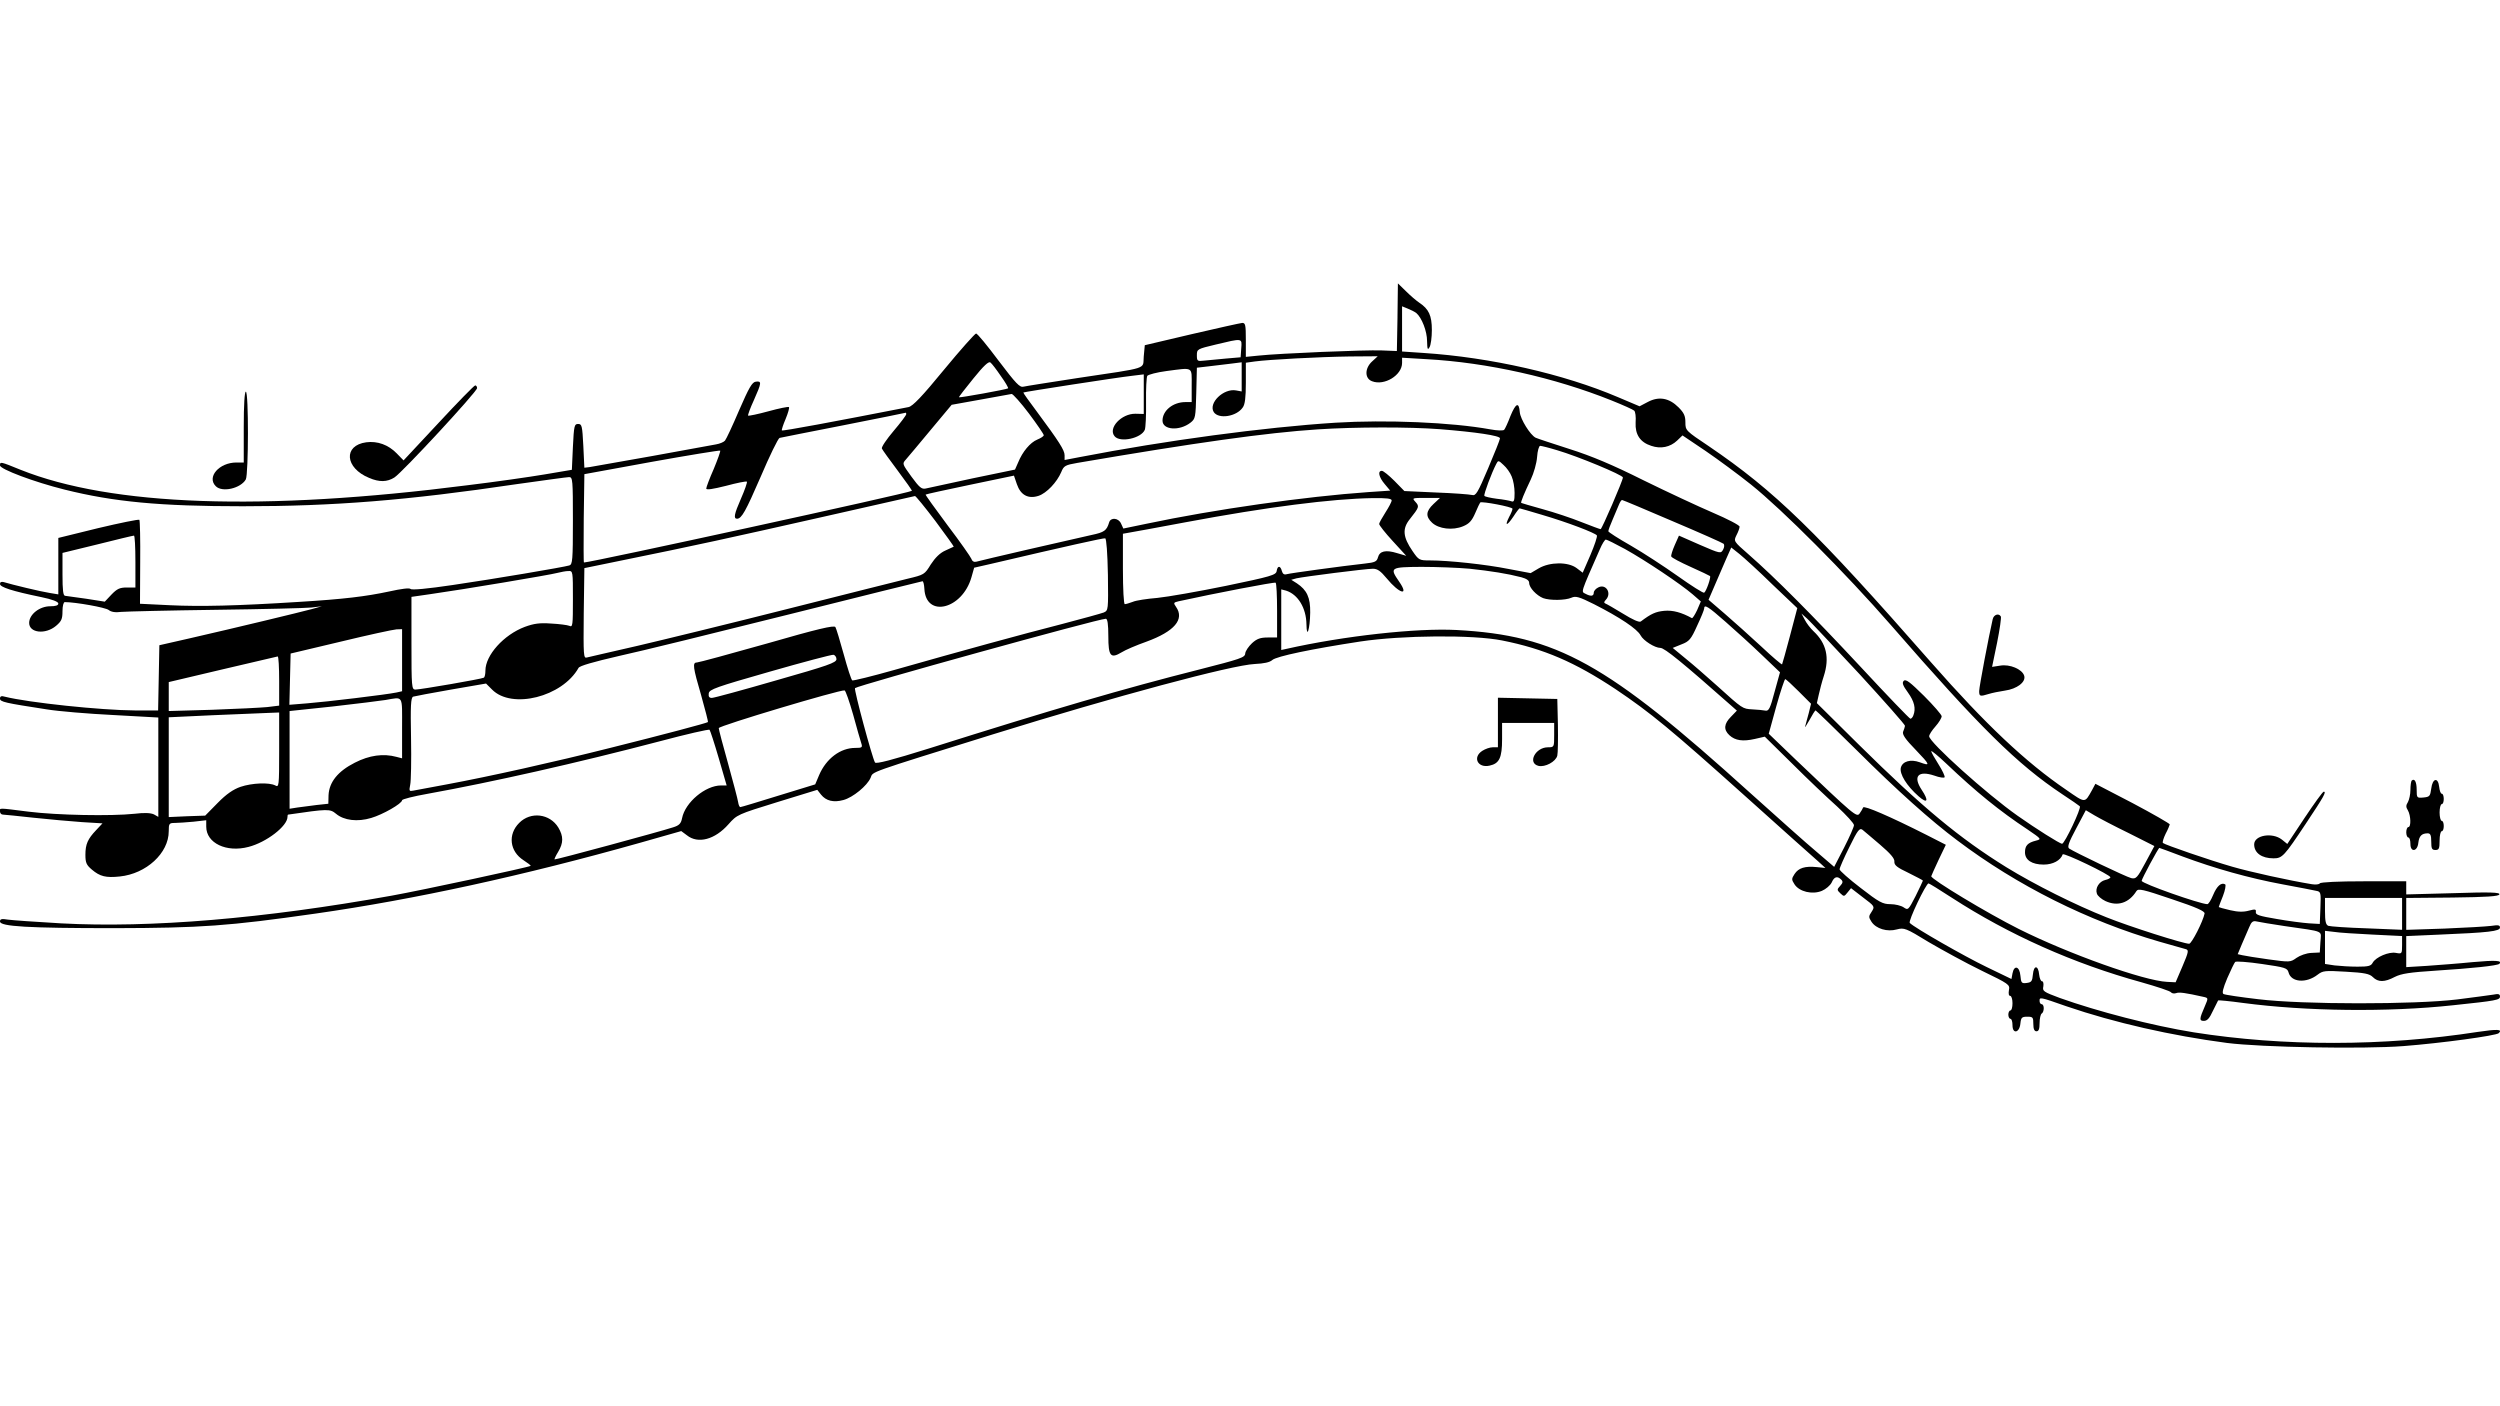 <?xml version="1.0" standalone="no"?>
<!DOCTYPE svg PUBLIC "-//W3C//DTD SVG 20010904//EN"
 "http://www.w3.org/TR/2001/REC-SVG-20010904/DTD/svg10.dtd">
<svg version="1.0" xmlns="http://www.w3.org/2000/svg"
 width="1200pt" height="675pt" viewBox="0 0 1200 675"
 preserveAspectRatio="xMidYMid meet">
<g transform="translate(0,640) scale(0.1,-0.1)"
fill="#000000" stroke="none">
<path d="M6708 4878 l-3 -163 -74 3 c-77 3 -489 -14 -591 -25 l-60 -6 0 82 c0
71 -2 81 -17 81 -10 -1 -119 -25 -243 -54 l-225 -53 -5 -54 c-6 -63 34 -51
-320 -104 -129 -20 -245 -38 -257 -41 -18 -5 -36 14 -120 125 -54 72 -102 131
-108 130 -5 0 -75 -78 -154 -174 -104 -127 -150 -175 -170 -179 -358 -70 -604
-116 -608 -112 -2 2 6 27 18 55 12 29 19 54 16 57 -3 3 -47 -6 -98 -20 -51
-14 -95 -23 -98 -21 -2 3 10 36 28 75 37 83 38 92 9 88 -18 -2 -33 -29 -80
-137 -31 -73 -62 -139 -68 -146 -6 -7 -25 -15 -43 -18 -17 -3 -156 -28 -307
-56 -151 -27 -286 -51 -300 -53 l-25 -3 -5 105 c-5 97 -7 105 -25 105 -18 0
-20 -8 -25 -110 l-5 -110 -130 -22 c-71 -12 -238 -36 -370 -52 -982 -126
-1710 -100 -2146 74 -98 40 -99 40 -99 21 0 -18 165 -80 310 -116 236 -59 458
-80 855 -80 437 0 790 28 1314 106 129 18 243 34 253 34 17 0 18 -14 18 -209
0 -191 -2 -210 -17 -215 -31 -9 -362 -65 -560 -94 -121 -18 -196 -25 -202 -19
-6 6 -44 1 -103 -12 -112 -24 -219 -37 -433 -50 -298 -19 -474 -23 -619 -16
l-144 7 1 198 c1 109 -1 201 -4 205 -4 3 -93 -15 -198 -40 l-191 -47 0 -135 0
-136 -42 7 c-40 6 -181 40 -220 52 -12 3 -18 0 -18 -9 0 -15 57 -34 198 -63
53 -11 82 -22 82 -31 0 -9 -13 -13 -39 -13 -51 0 -101 -39 -101 -80 0 -48 78
-57 129 -14 26 22 31 33 31 70 0 26 5 44 11 44 51 0 197 -26 211 -38 11 -9 31
-13 60 -9 24 2 227 7 453 10 226 3 433 8 460 11 l50 6 -50 -14 c-56 -15 -362
-89 -585 -140 l-145 -33 -3 -157 -3 -156 -112 0 c-162 1 -507 37 -624 66 -16
5 -23 2 -23 -9 0 -16 24 -21 225 -52 55 -9 198 -21 318 -27 l217 -12 0 -238 0
-239 -21 12 c-15 7 -45 9 -93 3 -114 -12 -371 -7 -508 10 -152 19 -138 19
-138 1 0 -8 6 -15 14 -15 7 0 73 -7 147 -15 74 -8 178 -17 232 -21 l99 -6 -30
-32 c-41 -43 -52 -68 -52 -119 0 -38 5 -49 31 -71 39 -33 67 -40 134 -33 127
13 235 112 235 217 0 37 2 40 29 40 15 0 56 3 90 6 l61 7 0 -31 c0 -79 97
-125 203 -97 86 22 187 100 187 144 0 6 1 11 3 11 192 28 201 28 230 4 38 -32
103 -40 169 -20 55 16 148 69 148 85 0 5 55 19 123 31 310 56 718 148 1114
252 128 34 236 59 239 55 3 -3 23 -64 44 -136 l38 -131 -27 0 c-75 0 -172 -81
-187 -157 -5 -26 -14 -35 -43 -44 -64 -21 -566 -157 -569 -154 -2 1 6 18 17
36 26 43 26 75 1 117 -41 67 -133 78 -188 22 -55 -55 -46 -136 21 -179 20 -13
36 -25 34 -27 -6 -6 -522 -117 -667 -143 -612 -110 -1158 -156 -1586 -133
-121 7 -236 15 -256 18 -30 5 -38 3 -38 -9 0 -24 133 -32 550 -32 415 1 545
10 965 70 476 68 998 182 1558 340 l197 56 27 -20 c53 -43 135 -21 200 53 41
46 43 47 234 106 l192 59 18 -23 c24 -30 60 -39 107 -26 46 12 115 69 131 107
13 31 -24 18 586 208 589 183 1148 333 1258 338 44 2 72 8 84 19 20 18 188 53
423 89 200 30 540 33 680 5 201 -40 349 -104 545 -234 168 -113 265 -193 624
-515 173 -155 330 -296 349 -312 l34 -31 -41 4 c-57 6 -88 -4 -107 -33 -15
-23 -15 -27 0 -50 23 -35 85 -50 131 -31 19 8 40 26 47 40 12 28 27 33 46 14
9 -9 8 -16 -5 -30 -16 -17 -16 -20 1 -36 17 -16 18 -16 34 4 l17 21 57 -44
c57 -43 58 -44 42 -69 -15 -22 -15 -26 -1 -48 22 -34 76 -50 122 -37 35 9 42
7 153 -61 65 -38 178 -100 254 -137 132 -64 136 -67 131 -93 -3 -17 -1 -28 6
-28 6 0 11 -16 11 -35 0 -19 -4 -35 -10 -35 -5 0 -10 -9 -10 -20 0 -11 5 -20
10 -20 6 0 10 -14 10 -31 0 -44 34 -37 38 9 3 28 7 32 33 32 27 0 29 -3 29
-35 0 -24 5 -35 15 -35 11 0 15 11 15 39 0 22 5 43 10 46 6 3 10 15 10 26 0
10 -4 19 -10 19 -5 0 -10 7 -10 15 0 20 -2 21 129 -25 231 -79 504 -141 771
-176 167 -21 651 -30 847 -15 181 14 445 50 457 62 20 19 -6 20 -101 6 -451
-70 -933 -70 -1363 -2 -199 32 -461 100 -643 165 -78 29 -84 33 -79 55 2 14 0
25 -6 25 -6 0 -12 14 -14 32 -4 46 -26 47 -30 1 -3 -33 -7 -38 -30 -41 -24 -3
-27 0 -30 35 -4 45 -30 53 -38 11 l-5 -27 -120 58 c-104 50 -344 187 -368 211
-9 8 78 190 90 190 3 0 54 -31 112 -69 275 -178 584 -316 911 -406 74 -21 138
-42 141 -48 4 -5 14 -7 24 -4 14 6 44 2 133 -18 22 -5 22 -6 6 -43 -28 -64
-28 -72 -5 -72 16 0 27 13 43 48 13 26 24 49 25 50 1 2 55 -3 120 -12 302 -40
694 -45 1008 -11 208 22 225 25 225 42 0 12 -8 14 -32 9 -18 -3 -96 -13 -173
-23 -205 -25 -741 -25 -955 1 -85 10 -160 21 -167 25 -8 4 -3 26 18 76 17 39
34 74 38 78 4 4 62 0 129 -10 110 -16 121 -19 127 -40 12 -48 85 -54 140 -11
25 19 34 20 136 14 90 -5 113 -10 129 -26 25 -25 56 -25 105 1 32 16 72 22
195 30 173 11 299 24 307 33 16 16 -17 18 -129 8 -68 -7 -167 -14 -220 -18
l-98 -6 0 74 0 75 158 7 c237 10 292 16 292 34 0 12 -9 13 -42 8 -24 -3 -125
-9 -225 -13 l-183 -6 0 76 0 77 222 2 c166 2 222 6 225 15 4 10 -43 12 -221 6
l-226 -6 0 31 0 32 -204 0 c-121 0 -207 -4 -211 -10 -3 -5 -20 -7 -38 -4 -110
18 -296 59 -382 84 -108 31 -323 105 -333 114 -3 4 3 23 13 44 11 20 19 41 20
45 0 4 -80 50 -178 102 l-179 93 -16 -30 c-36 -64 -30 -64 -124 1 -194 132
-387 314 -648 611 -555 633 -752 824 -1067 1038 -112 75 -113 76 -113 115 0
31 -7 46 -33 72 -45 45 -94 54 -147 26 l-40 -21 -104 44 c-260 111 -612 191
-933 212 l-103 7 0 108 0 109 27 -11 c15 -6 33 -15 41 -21 27 -23 52 -88 52
-135 1 -40 3 -45 12 -29 6 10 11 47 11 82 0 70 -15 101 -60 131 -15 10 -44 35
-65 56 l-38 37 -2 -162z m-750 -150 l-3 -43 -70 -6 c-38 -4 -86 -8 -105 -10
-33 -4 -35 -2 -35 26 0 29 2 30 90 51 130 31 127 32 123 -18z m628 -63 c-36
-33 -36 -82 0 -95 59 -23 144 29 144 88 l0 25 117 -7 c293 -16 616 -89 888
-198 55 -22 104 -44 109 -49 6 -5 9 -30 7 -57 -3 -58 22 -95 75 -112 46 -16
91 -6 124 25 l26 25 110 -74 c60 -41 159 -114 219 -162 150 -120 455 -426 671
-674 428 -492 606 -668 824 -813 41 -27 79 -53 83 -57 9 -8 -73 -180 -85 -180
-11 0 -125 72 -213 134 -148 104 -425 353 -425 382 0 8 14 29 30 47 17 19 30
41 30 49 0 7 -38 51 -85 98 -66 65 -87 82 -97 72 -9 -9 -5 -22 20 -56 31 -43
39 -77 26 -110 -3 -9 -10 -16 -14 -16 -4 0 -111 111 -238 248 -235 252 -410
428 -539 541 -72 63 -72 63 -58 92 8 15 15 34 15 41 0 7 -58 37 -128 67 -70
30 -220 100 -334 156 -148 74 -248 116 -355 150 -81 26 -154 50 -162 54 -26
13 -73 89 -76 122 -4 51 -19 45 -45 -18 -12 -32 -26 -62 -30 -66 -4 -5 -34 -4
-66 2 -187 34 -501 47 -744 32 -344 -22 -813 -85 -1227 -165 l-73 -14 0 23 c0
24 -27 66 -133 209 -37 49 -66 90 -65 92 4 3 449 72 521 80 l57 7 0 -95 0 -95
-40 1 c-67 1 -133 -69 -100 -108 26 -32 128 -10 145 31 4 10 7 70 6 133 -1 63
2 120 6 126 5 6 46 17 92 23 131 17 121 23 121 -69 l0 -80 -30 0 c-60 0 -110
-41 -110 -89 0 -45 81 -51 134 -10 24 19 25 24 28 142 l3 122 60 7 c33 4 81
10 108 13 l47 6 0 -70 0 -70 -27 5 c-60 11 -134 -61 -107 -104 23 -35 109 -22
139 22 11 14 15 49 15 118 l0 97 43 6 c66 9 309 22 456 24 l134 1 -27 -25z
m-1782 -70 c22 -30 37 -57 35 -59 -5 -5 -232 -46 -236 -43 -1 2 30 42 69 90
50 62 74 84 82 77 7 -5 29 -34 50 -65z m135 -180 c39 -52 71 -99 71 -104 0 -5
-14 -14 -31 -21 -34 -14 -71 -58 -92 -110 l-15 -34 -203 -42 c-112 -24 -214
-46 -226 -49 -19 -4 -30 5 -68 57 -44 61 -45 62 -27 82 10 12 64 75 119 142
l101 121 139 25 c76 14 143 26 149 27 6 0 44 -42 83 -94z m-589 -3 c0 -5 -27
-41 -61 -81 -33 -39 -59 -77 -56 -84 3 -7 37 -54 76 -106 39 -52 70 -96 68
-97 -9 -10 -1541 -344 -1574 -344 -2 0 -2 95 -1 212 l3 212 323 59 c178 32
326 56 329 54 2 -3 -12 -42 -31 -88 -20 -45 -36 -88 -36 -94 0 -8 31 -3 95 13
52 14 97 23 100 20 3 -2 -10 -40 -29 -83 -32 -73 -36 -95 -18 -95 22 1 41 35
113 201 43 101 84 185 91 187 7 2 146 29 308 61 162 32 296 59 298 60 1 0 2
-3 2 -7z m2560 -72 c175 -14 290 -31 290 -44 0 -6 -26 -71 -57 -144 -50 -118
-59 -133 -77 -128 -12 3 -89 9 -173 12 l-152 7 -48 49 c-26 26 -53 48 -60 48
-21 0 -15 -30 14 -64 l26 -31 -104 -7 c-302 -21 -740 -83 -1066 -152 l-111
-23 -11 24 c-12 27 -49 31 -57 6 -12 -40 -23 -48 -85 -61 -105 -23 -533 -122
-552 -128 -11 -3 -20 1 -24 13 -4 10 -55 83 -115 162 -59 79 -107 146 -105
147 2 2 98 23 213 47 l211 44 14 -41 c18 -53 55 -72 104 -56 39 13 88 65 109
114 12 30 19 34 77 44 567 97 908 145 1154 161 184 12 439 12 585 1z m564
-101 c99 -29 316 -119 316 -131 0 -14 -101 -248 -107 -248 -3 0 -44 15 -92 34
-47 19 -131 47 -186 62 -55 15 -101 29 -103 30 -4 2 14 46 46 113 14 29 28 78
30 107 2 30 9 54 15 54 5 0 42 -9 81 -21z m-218 -126 c8 -18 14 -53 14 -79 0
-38 -3 -45 -16 -40 -9 3 -40 9 -70 12 -30 4 -57 10 -59 14 -4 7 35 111 57 153
9 18 11 18 35 -5 14 -12 32 -37 39 -55z m-2766 -214 c50 -67 89 -122 88 -123
-2 -1 -20 -9 -41 -19 -25 -11 -48 -34 -69 -66 -30 -49 -32 -50 -112 -69 -44
-11 -304 -76 -576 -145 -272 -69 -596 -148 -720 -177 -124 -28 -233 -54 -243
-56 -16 -5 -17 8 -15 212 l3 217 185 38 c340 69 522 109 960 208 239 54 438
99 442 100 4 0 48 -54 98 -120z m2190 99 c0 -7 -14 -33 -30 -58 -16 -25 -30
-50 -30 -55 0 -6 29 -43 65 -82 l65 -71 -44 13 c-55 17 -84 10 -92 -21 -5 -19
-14 -24 -62 -29 -109 -12 -357 -46 -375 -51 -13 -4 -20 1 -24 15 -7 27 -21 27
-25 0 -3 -19 -26 -26 -243 -71 -132 -27 -280 -53 -330 -58 -49 -4 -103 -12
-118 -19 -16 -6 -33 -11 -38 -11 -5 0 -9 71 -9 169 l0 169 28 5 c15 2 137 25
272 50 395 74 704 113 898 116 67 1 92 -2 92 -11z m201 -17 c-37 -35 -39 -60
-7 -90 32 -30 99 -38 149 -17 29 12 42 26 58 63 11 26 22 49 24 51 7 7 155
-21 155 -30 0 -5 -7 -23 -16 -39 -23 -46 -11 -45 20 1 14 22 28 40 30 40 2 0
50 -14 107 -31 123 -36 256 -87 264 -99 3 -5 -11 -47 -31 -94 l-37 -85 -29 22
c-41 31 -129 30 -182 -1 l-39 -23 -106 20 c-110 22 -288 41 -378 41 -50 0 -53
1 -83 45 -46 67 -50 107 -13 153 45 57 47 61 27 83 -17 19 -16 19 51 19 l67 0
-31 -29z m1148 -83 c130 -55 240 -104 244 -108 5 -5 4 -17 -2 -28 -11 -20 -13
-20 -112 23 l-100 44 -20 -45 c-11 -25 -19 -50 -17 -55 2 -6 44 -28 93 -50 49
-22 91 -42 93 -44 6 -5 -18 -74 -28 -80 -4 -3 -61 33 -127 80 -65 46 -166 112
-225 146 -60 34 -108 65 -108 69 0 5 9 30 21 57 11 26 25 58 30 71 5 12 11 22
15 22 3 0 113 -46 243 -102z m-7379 -193 l0 -125 -41 0 c-34 0 -47 -6 -74 -34
l-32 -34 -89 14 c-49 7 -95 13 -101 14 -10 0 -13 27 -13 103 l0 103 168 41
c92 23 170 42 175 42 4 1 7 -55 7 -124z m4668 -63 c2 -171 2 -172 -20 -182
-13 -5 -104 -30 -203 -56 -188 -48 -476 -127 -803 -220 -106 -30 -196 -52
-201 -50 -5 3 -23 59 -41 125 -18 65 -36 125 -40 131 -6 10 -86 -9 -329 -79
-177 -50 -328 -91 -336 -91 -22 0 -19 -22 21 -159 19 -68 34 -125 32 -127 -6
-5 -209 -59 -469 -124 -274 -69 -575 -136 -784 -175 -77 -14 -150 -28 -161
-30 -20 -4 -21 -2 -15 28 4 17 6 119 4 225 -3 154 -1 193 10 198 7 2 89 18
182 34 l168 29 29 -29 c95 -96 337 -35 415 104 5 10 72 29 193 57 102 22 470
113 818 200 348 87 636 159 640 159 4 0 8 -16 9 -36 7 -142 182 -99 226 55
l13 46 79 18 c367 86 542 125 550 123 6 -2 11 -71 13 -174z m2483 122 c97 -54
266 -167 324 -217 l39 -34 -18 -42 c-11 -23 -22 -40 -25 -38 -49 27 -91 39
-133 35 -41 -4 -63 -14 -112 -51 -7 -6 -40 9 -85 37 -41 25 -79 47 -85 49 -8
3 -7 9 2 18 30 32 0 79 -37 59 -12 -6 -21 -17 -21 -25 0 -17 -14 -19 -40 -5
-21 11 -25 -1 69 213 11 26 24 47 29 47 5 0 47 -21 93 -46z m706 -169 l120
-114 -35 -133 c-19 -73 -37 -135 -38 -137 -2 -2 -47 36 -99 85 -53 49 -132
120 -175 157 l-79 68 31 72 c17 40 41 96 54 125 l24 54 39 -31 c21 -17 93 -82
158 -146z m-1452 75 c101 -11 179 -23 248 -41 25 -7 37 -15 37 -27 0 -23 35
-60 67 -73 33 -12 107 -11 136 2 20 9 36 5 108 -31 124 -63 208 -119 224 -150
13 -25 68 -60 95 -60 20 0 108 -72 341 -278 l26 -23 -28 -29 c-34 -34 -37 -62
-8 -89 28 -26 65 -31 122 -18 l48 11 132 -130 c72 -72 169 -164 215 -205 45
-42 82 -82 81 -90 0 -8 -21 -56 -47 -107 l-48 -93 -84 72 c-47 39 -189 166
-317 281 -692 626 -929 758 -1412 784 -191 10 -539 -28 -818 -91 l-23 -5 0
145 0 146 23 -6 c57 -18 97 -83 98 -162 1 -74 17 -22 18 57 1 72 -16 108 -64
140 l-27 17 25 7 c35 8 332 46 367 46 22 0 37 -11 66 -46 61 -74 110 -88 60
-16 -47 68 -43 70 107 71 72 0 177 -4 232 -9z m-4305 -146 c0 -126 -1 -136
-17 -128 -10 4 -49 9 -88 11 -55 4 -82 0 -126 -16 -101 -38 -189 -136 -189
-210 0 -16 -3 -32 -8 -34 -9 -6 -304 -57 -328 -57 -18 0 -19 12 -19 223 l0
222 90 13 c156 22 579 93 610 102 17 4 40 9 53 9 22 1 22 0 22 -135z m3380
-55 l0 -129 -45 0 c-35 0 -52 -6 -75 -27 -17 -16 -32 -38 -33 -50 -1 -19 -22
-26 -222 -77 -360 -91 -702 -191 -1294 -378 -179 -56 -256 -76 -261 -68 -13
21 -102 351 -96 357 13 13 1169 333 1204 333 8 0 12 -26 12 -84 0 -96 11 -109
64 -77 17 11 71 34 119 51 134 49 184 107 142 167 -13 19 -13 21 13 27 173 38
459 93 465 89 4 -2 7 -62 7 -134z m2153 -54 c47 -41 125 -112 173 -158 l88
-84 -26 -94 c-21 -80 -28 -93 -44 -90 -10 2 -39 5 -63 6 -47 3 -45 1 -171 115
-47 42 -113 100 -148 128 l-63 52 42 17 c37 14 46 24 75 89 19 40 34 77 34 83
0 22 19 10 103 -64z m641 -249 c121 -132 220 -244 220 -250 -1 -6 -5 -19 -9
-28 -5 -13 10 -36 61 -88 70 -73 71 -78 19 -59 -44 16 -83 5 -91 -26 -7 -30
28 -87 85 -137 43 -38 51 -23 15 31 -43 65 -17 94 61 68 24 -9 47 -12 49 -8 3
4 -10 32 -29 62 -19 30 -35 58 -35 63 0 5 33 -22 73 -60 141 -134 255 -227
390 -316 66 -45 67 -46 40 -53 -40 -10 -53 -24 -53 -56 0 -37 33 -59 90 -59
44 0 81 20 91 49 4 10 229 -98 229 -110 0 -4 -11 -10 -25 -13 -29 -7 -49 -39
-40 -65 3 -11 22 -27 41 -36 58 -27 113 -10 149 48 9 13 29 9 170 -39 120 -40
159 -58 157 -69 -7 -37 -62 -145 -74 -145 -27 0 -285 82 -397 127 -149 59
-345 157 -480 240 -226 140 -404 288 -708 588 l-202 200 9 40 c5 22 15 62 24
89 29 89 13 158 -49 216 -15 14 -34 39 -42 55 l-16 30 28 -25 c15 -14 127
-133 249 -264z m-6994 65 l0 -149 -27 -6 c-47 -10 -338 -45 -428 -52 l-86 -7
3 123 3 123 240 57 c132 32 252 58 268 59 l27 1 0 -149z m2085 5 c0 -17 -41
-31 -290 -102 -159 -46 -298 -84 -308 -84 -13 0 -17 6 -15 22 3 19 34 30 293
104 160 46 297 82 305 81 8 -1 15 -11 15 -21z m-2675 -105 l0 -118 -57 -7
c-32 -3 -151 -9 -265 -13 l-208 -6 0 69 0 70 258 61 c141 33 260 61 265 62 4
0 7 -52 7 -118z m7294 -50 l59 -59 -11 -45 c-7 -24 -14 -53 -17 -63 -4 -11 5
2 20 29 14 26 27 47 30 47 2 0 91 -86 197 -191 196 -195 356 -338 483 -433
289 -218 628 -387 970 -486 61 -17 118 -33 127 -36 15 -4 13 -14 -16 -82 l-33
-77 -41 2 c-110 5 -472 134 -712 254 -148 74 -420 238 -420 253 0 2 16 37 35
78 l35 73 -92 47 c-176 89 -301 143 -305 132 -2 -6 -10 -19 -17 -29 -14 -19
-25 -10 -309 261 l-127 122 36 131 c20 72 40 131 43 131 4 0 33 -27 65 -59z
m-4539 -111 c17 -63 35 -125 39 -137 7 -21 4 -23 -29 -23 -71 0 -139 -51 -173
-130 l-19 -45 -176 -54 c-97 -30 -179 -55 -183 -55 -4 -1 -9 10 -11 24 -2 14
-24 97 -48 184 -25 88 -45 165 -45 171 0 11 582 185 604 181 5 -1 23 -53 41
-116z m-2165 -65 l0 -145 -27 7 c-63 17 -130 8 -200 -28 -81 -41 -123 -93
-126 -156 l-1 -41 -56 -6 c-30 -4 -72 -9 -92 -12 l-38 -6 0 234 0 235 208 22
c114 13 227 27 252 31 88 15 80 27 80 -135z m-590 -105 c0 -176 -1 -180 -19
-170 -29 15 -111 12 -167 -7 -34 -12 -67 -34 -109 -77 l-60 -61 -87 -3 -88 -4
0 240 0 239 213 10 c116 5 236 10 265 11 l52 2 0 -180z m8878 -399 l123 -62
-43 -80 c-39 -73 -45 -79 -68 -74 -25 6 -273 125 -298 142 -10 7 -2 30 34 97
l46 87 42 -25 c22 -13 96 -52 164 -85z m-1193 -56 c49 -42 70 -66 68 -81 -1
-17 13 -28 68 -54 38 -19 69 -35 69 -37 0 -2 -16 -35 -35 -74 -35 -68 -36 -69
-58 -54 -12 8 -40 15 -63 15 -37 0 -54 9 -143 78 -55 42 -101 83 -101 89 0 7
21 55 47 107 40 82 49 93 63 83 8 -7 47 -39 85 -72z m1451 -56 c153 -57 319
-104 481 -134 76 -14 148 -28 161 -31 22 -4 23 -8 20 -82 l-3 -77 -52 3 c-29
2 -99 11 -155 21 -84 14 -102 20 -100 33 2 14 -3 15 -33 7 -25 -7 -52 -7 -90
2 -30 7 -55 14 -55 15 0 2 9 26 20 53 11 28 15 53 11 56 -19 11 -40 -8 -58
-51 -10 -24 -22 -44 -28 -44 -36 1 -315 99 -315 112 0 9 80 158 85 158 1 0 51
-18 111 -41z m1054 -276 l0 -76 -169 7 c-94 3 -177 9 -185 12 -12 5 -16 21
-16 70 l0 64 185 0 185 0 0 -77z m-565 -58 c199 -29 176 -19 173 -77 l-3 -50
-41 -2 c-23 -1 -54 -12 -71 -24 -29 -21 -32 -21 -134 -7 -57 8 -114 17 -126
20 l-22 5 20 48 c11 26 27 62 35 81 11 27 18 32 36 28 13 -3 73 -13 133 -22z
m423 -41 l142 -7 0 -43 c0 -43 -1 -43 -29 -38 -34 7 -97 -20 -112 -47 -8 -16
-21 -19 -73 -19 -35 0 -84 3 -110 6 l-46 7 0 79 0 80 43 -5 c23 -4 106 -9 185
-13z"/>
<path d="M2105 4370 l-168 -180 -33 34 c-40 41 -92 60 -146 53 -111 -15 -103
-123 14 -171 49 -21 86 -20 121 2 37 23 397 412 397 429 0 7 -4 13 -9 13 -5 0
-84 -81 -176 -180z"/>
<path d="M1170 4350 l0 -170 -35 0 c-83 0 -144 -70 -99 -114 31 -31 120 -10
144 33 13 26 14 421 0 421 -6 0 -10 -63 -10 -170z"/>
<path d="M9565 3428 c-18 -78 -65 -325 -65 -345 0 -26 4 -27 46 -14 16 5 50
12 77 16 59 8 103 42 93 72 -10 31 -69 56 -115 48 l-39 -6 24 116 c13 65 21
121 18 126 -10 17 -34 9 -39 -13z"/>
<path d="M7190 2932 l0 -119 -25 0 c-14 0 -36 -8 -50 -17 -48 -31 -22 -84 35
-71 47 10 60 38 60 127 l0 78 125 0 125 0 0 -58 c0 -58 0 -59 -30 -59 -60 0
-99 -75 -46 -89 32 -8 84 20 91 49 3 12 4 78 3 147 l-3 125 -142 3 -143 3 0
-119z"/>
<path d="M11576 2653 c-3 -3 -6 -24 -6 -45 0 -21 -6 -47 -12 -58 -10 -16 -10
-24 0 -40 14 -24 16 -80 2 -80 -5 0 -10 -11 -10 -25 0 -14 5 -25 10 -25 6 0
10 -14 10 -31 0 -42 34 -37 38 6 4 32 16 45 45 45 13 0 17 -9 17 -40 0 -33 3
-40 20 -40 17 0 20 7 20 45 0 25 5 45 10 45 6 0 10 11 10 25 0 14 -4 25 -10
25 -5 0 -10 18 -10 40 0 22 5 40 10 40 6 0 10 11 10 25 0 14 -4 25 -9 25 -6 0
-11 15 -13 33 -5 48 -32 42 -38 -8 -5 -37 -8 -40 -37 -43 -32 -3 -33 -2 -33
37 0 38 -10 57 -24 44z"/>
<path d="M11062 2474 l-83 -125 -26 21 c-46 36 -133 21 -133 -23 0 -41 36 -67
93 -67 42 0 51 10 156 168 85 128 99 152 85 152 -5 0 -46 -57 -92 -126z"/>
</g>
</svg>
